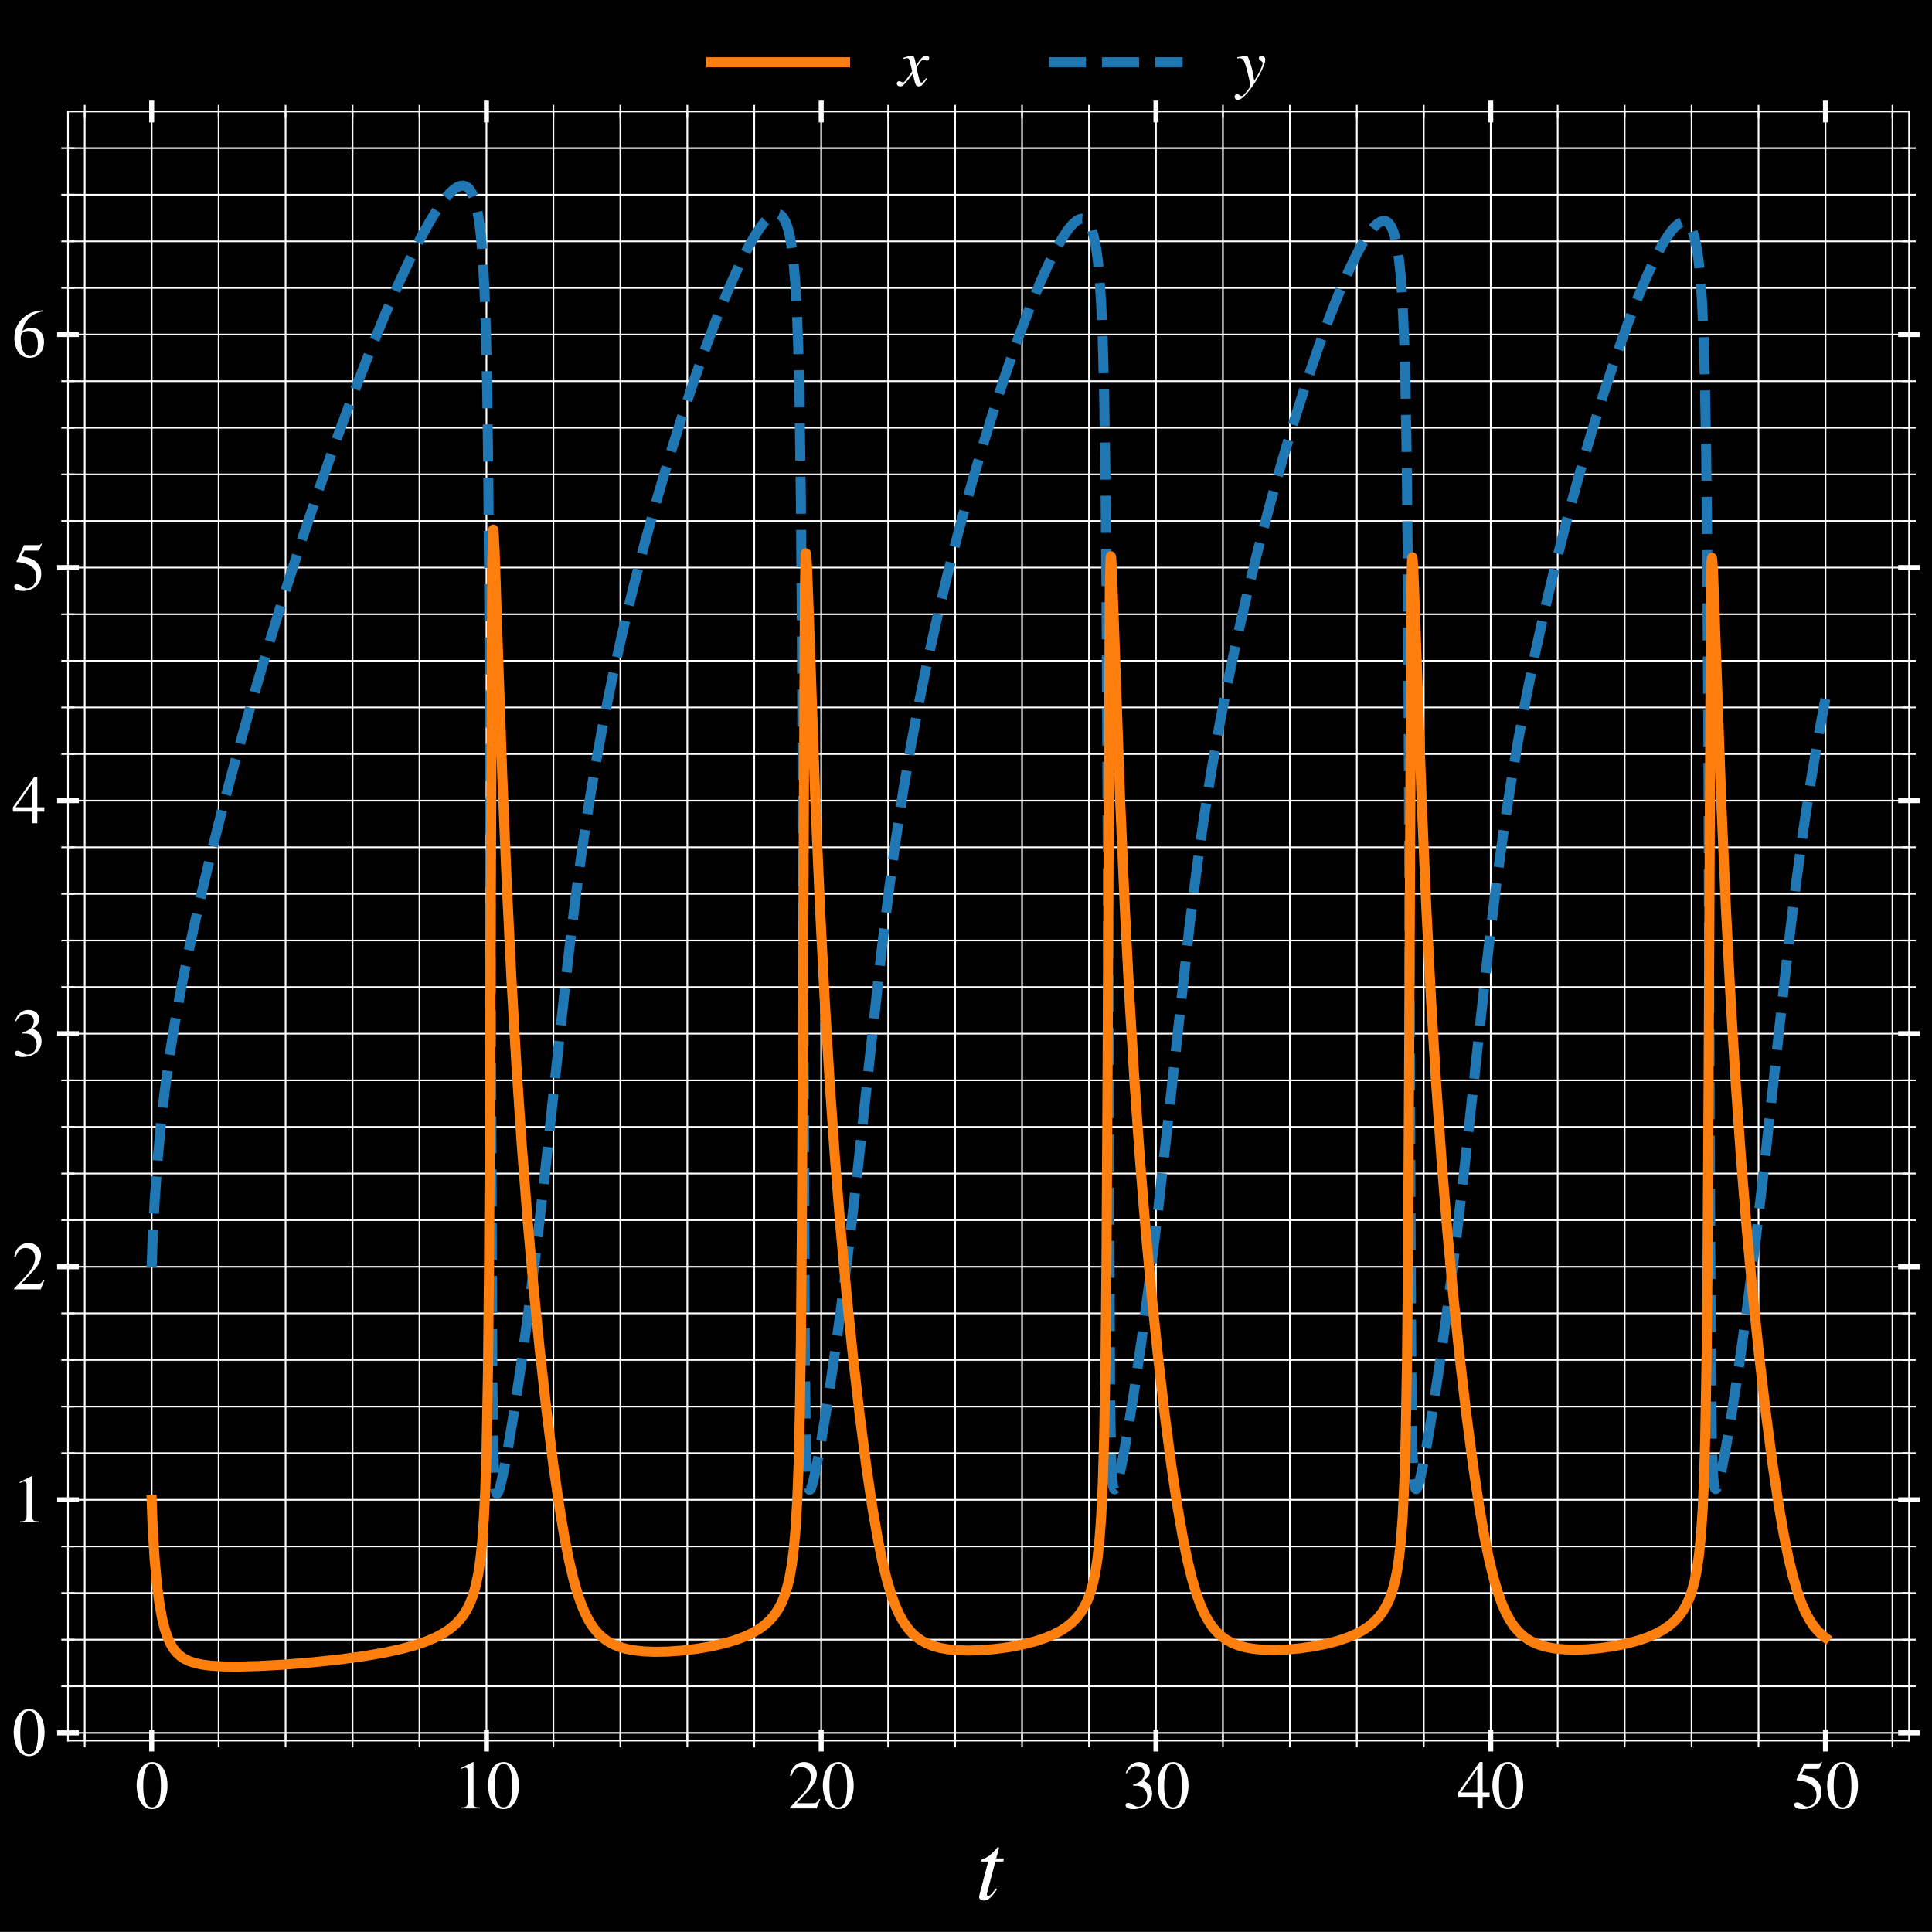 <?xml version="1.0" encoding="utf-8" standalone="no"?>
<!DOCTYPE svg PUBLIC "-//W3C//DTD SVG 1.1//EN"
  "http://www.w3.org/Graphics/SVG/1.1/DTD/svg11.dtd">
<svg xmlns:xlink="http://www.w3.org/1999/xlink" width="577.2pt" height="577.162pt" viewBox="0 0 577.2 577.162" xmlns="http://www.w3.org/2000/svg" version="1.1">
 <defs>
  <style type="text/css">*{stroke-linejoin: round; stroke-linecap: butt}</style>
 </defs>
 <g id="figure_1">
  <g id="patch_1">
   <path d="M 0 577.162 
L 577.2 577.162 
L 577.2 0 
L 0 0 
z
"/>
  </g>
  <g id="axes_1">
   <g id="patch_2">
    <path d="M 20.313 520.037 
L 570.35 520.037 
L 570.35 33.312 
L 20.313 33.312 
z
"/>
   </g>
   <g id="matplotlib.axis_1">
    <g id="xtick_1">
     <g id="line2d_1">
      <path d="M 45.314 520.037 
L 45.314 33.312 
" clip-path="url(#pbc993acecf)" style="fill: none; stroke: #ffffff; stroke-width: 0.5; stroke-linecap: square"/>
     </g>
     <g id="line2d_2">
      <defs>
       <path id="ma9bd164158" d="M 0 3.25 
L 0 -3.25 
" style="stroke: #ffffff; stroke-width: 1.5"/>
      </defs>
      <g>
       <use xlink:href="#ma9bd164158" x="45.314" y="520.037" style="fill: #ffffff; stroke: #ffffff; stroke-width: 1.5"/>
      </g>
     </g>
     <g id="line2d_3">
      <g>
       <use xlink:href="#ma9bd164158" x="45.314" y="33.312" style="fill: #ffffff; stroke: #ffffff; stroke-width: 1.5"/>
      </g>
     </g>
     <g id="text_1">
      <!-- $\mathdefault{0}$ -->
      <g style="fill: #ffffff" transform="translate(40.333 540.296) scale(0.2 -0.2)">
       <defs>
        <path id="NimbusRomNo9L-Regu-30" d="M 1626 4352 
C 1274 4352 1005 4243 768 4019 
C 397 3661 154 2924 154 2176 
C 154 1478 365 729 666 371 
C 902 89 1229 -64 1600 -64 
C 1926 -64 2202 44 2432 268 
C 2803 620 3046 1363 3046 2137 
C 3046 3449 2464 4352 1626 4352 
z
M 1606 4185 
C 2144 4185 2432 3462 2432 2124 
C 2432 787 2150 102 1600 102 
C 1050 102 768 787 768 2118 
C 768 3475 1056 4185 1606 4185 
z
" transform="scale(0.016)"/>
       </defs>
       <use xlink:href="#NimbusRomNo9L-Regu-30" transform="scale(0.996)"/>
      </g>
     </g>
    </g>
    <g id="xtick_2">
     <g id="line2d_4">
      <path d="M 145.327 520.037 
L 145.327 33.312 
" clip-path="url(#pbc993acecf)" style="fill: none; stroke: #ffffff; stroke-width: 0.5; stroke-linecap: square"/>
     </g>
     <g id="line2d_5">
      <g>
       <use xlink:href="#ma9bd164158" x="145.327" y="520.037" style="fill: #ffffff; stroke: #ffffff; stroke-width: 1.5"/>
      </g>
     </g>
     <g id="line2d_6">
      <g>
       <use xlink:href="#ma9bd164158" x="145.327" y="33.312" style="fill: #ffffff; stroke: #ffffff; stroke-width: 1.5"/>
      </g>
     </g>
     <g id="text_2">
      <!-- $\mathdefault{10}$ -->
      <g style="fill: #ffffff" transform="translate(135.365 540.296) scale(0.2 -0.2)">
       <defs>
        <path id="NimbusRomNo9L-Regu-31" d="M 1862 4352 
L 710 3776 
L 710 3686 
C 787 3718 858 3743 883 3756 
C 998 3801 1107 3826 1171 3826 
C 1306 3826 1363 3731 1363 3525 
L 1363 599 
C 1363 386 1312 238 1210 179 
C 1114 121 1024 102 755 96 
L 755 0 
L 2522 0 
L 2522 96 
C 2016 102 1914 167 1914 477 
L 1914 4339 
L 1862 4352 
z
" transform="scale(0.016)"/>
       </defs>
       <use xlink:href="#NimbusRomNo9L-Regu-31" transform="scale(0.996)"/>
       <use xlink:href="#NimbusRomNo9L-Regu-30" transform="translate(49.813 0) scale(0.996)"/>
      </g>
     </g>
    </g>
    <g id="xtick_3">
     <g id="line2d_7">
      <path d="M 245.34 520.037 
L 245.34 33.312 
" clip-path="url(#pbc993acecf)" style="fill: none; stroke: #ffffff; stroke-width: 0.5; stroke-linecap: square"/>
     </g>
     <g id="line2d_8">
      <g>
       <use xlink:href="#ma9bd164158" x="245.34" y="520.037" style="fill: #ffffff; stroke: #ffffff; stroke-width: 1.5"/>
      </g>
     </g>
     <g id="line2d_9">
      <g>
       <use xlink:href="#ma9bd164158" x="245.34" y="33.312" style="fill: #ffffff; stroke: #ffffff; stroke-width: 1.5"/>
      </g>
     </g>
     <g id="text_3">
      <!-- $\mathdefault{20}$ -->
      <g style="fill: #ffffff" transform="translate(235.377 540.296) scale(0.2 -0.2)">
       <defs>
        <path id="NimbusRomNo9L-Regu-32" d="M 3040 879 
L 2957 912 
C 2720 544 2637 486 2349 486 
L 819 486 
L 1894 1621 
C 2464 2221 2714 2711 2714 3214 
C 2714 3858 2195 4352 1530 4352 
C 1178 4352 845 4211 608 3955 
C 403 3736 307 3530 198 3072 
L 333 3039 
C 589 3671 819 3878 1261 3878 
C 1798 3878 2163 3510 2163 2969 
C 2163 2466 1869 1866 1331 1292 
L 192 76 
L 192 0 
L 2688 0 
L 3040 879 
z
" transform="scale(0.016)"/>
       </defs>
       <use xlink:href="#NimbusRomNo9L-Regu-32" transform="scale(0.996)"/>
       <use xlink:href="#NimbusRomNo9L-Regu-30" transform="translate(49.813 0) scale(0.996)"/>
      </g>
     </g>
    </g>
    <g id="xtick_4">
     <g id="line2d_10">
      <path d="M 345.353 520.037 
L 345.353 33.312 
" clip-path="url(#pbc993acecf)" style="fill: none; stroke: #ffffff; stroke-width: 0.5; stroke-linecap: square"/>
     </g>
     <g id="line2d_11">
      <g>
       <use xlink:href="#ma9bd164158" x="345.353" y="520.037" style="fill: #ffffff; stroke: #ffffff; stroke-width: 1.5"/>
      </g>
     </g>
     <g id="line2d_12">
      <g>
       <use xlink:href="#ma9bd164158" x="345.353" y="33.312" style="fill: #ffffff; stroke: #ffffff; stroke-width: 1.5"/>
      </g>
     </g>
     <g id="text_4">
      <!-- $\mathdefault{30}$ -->
      <g style="fill: #ffffff" transform="translate(335.39 540.296) scale(0.2 -0.2)">
       <defs>
        <path id="NimbusRomNo9L-Regu-33" d="M 979 2137 
C 1357 2137 1504 2124 1658 2067 
C 2054 1926 2304 1561 2304 1120 
C 2304 582 1939 166 1466 166 
C 1293 166 1165 211 928 364 
C 736 480 627 524 518 524 
C 371 524 275 435 275 300 
C 275 76 550 -64 998 -64 
C 1491 -64 1997 102 2298 364 
C 2598 627 2765 998 2765 1427 
C 2765 1753 2662 2054 2477 2252 
C 2349 2393 2227 2470 1946 2592 
C 2387 2892 2547 3129 2547 3475 
C 2547 3993 2138 4352 1549 4352 
C 1229 4352 947 4243 717 4038 
C 525 3865 429 3699 288 3315 
L 384 3289 
C 646 3757 934 3967 1338 3967 
C 1754 3967 2042 3686 2042 3283 
C 2042 3052 1946 2822 1786 2662 
C 1594 2470 1414 2374 979 2220 
L 979 2137 
z
" transform="scale(0.016)"/>
       </defs>
       <use xlink:href="#NimbusRomNo9L-Regu-33" transform="scale(0.996)"/>
       <use xlink:href="#NimbusRomNo9L-Regu-30" transform="translate(49.813 0) scale(0.996)"/>
      </g>
     </g>
    </g>
    <g id="xtick_5">
     <g id="line2d_13">
      <path d="M 445.366 520.037 
L 445.366 33.312 
" clip-path="url(#pbc993acecf)" style="fill: none; stroke: #ffffff; stroke-width: 0.5; stroke-linecap: square"/>
     </g>
     <g id="line2d_14">
      <g>
       <use xlink:href="#ma9bd164158" x="445.366" y="520.037" style="fill: #ffffff; stroke: #ffffff; stroke-width: 1.5"/>
      </g>
     </g>
     <g id="line2d_15">
      <g>
       <use xlink:href="#ma9bd164158" x="445.366" y="33.312" style="fill: #ffffff; stroke: #ffffff; stroke-width: 1.5"/>
      </g>
     </g>
     <g id="text_5">
      <!-- $\mathdefault{40}$ -->
      <g style="fill: #ffffff" transform="translate(435.403 540.296) scale(0.2 -0.2)">
       <defs>
        <path id="NimbusRomNo9L-Regu-34" d="M 3021 1497 
L 2368 1497 
L 2368 4352 
L 2086 4352 
L 77 1497 
L 77 1088 
L 1875 1088 
L 1875 0 
L 2368 0 
L 2368 1088 
L 3021 1088 
L 3021 1497 
z
M 1869 1497 
L 333 1497 
L 1869 3697 
L 1869 1497 
z
" transform="scale(0.016)"/>
       </defs>
       <use xlink:href="#NimbusRomNo9L-Regu-34" transform="scale(0.996)"/>
       <use xlink:href="#NimbusRomNo9L-Regu-30" transform="translate(49.813 0) scale(0.996)"/>
      </g>
     </g>
    </g>
    <g id="xtick_6">
     <g id="line2d_16">
      <path d="M 545.379 520.037 
L 545.379 33.312 
" clip-path="url(#pbc993acecf)" style="fill: none; stroke: #ffffff; stroke-width: 0.5; stroke-linecap: square"/>
     </g>
     <g id="line2d_17">
      <g>
       <use xlink:href="#ma9bd164158" x="545.379" y="520.037" style="fill: #ffffff; stroke: #ffffff; stroke-width: 1.5"/>
      </g>
     </g>
     <g id="line2d_18">
      <g>
       <use xlink:href="#ma9bd164158" x="545.379" y="33.312" style="fill: #ffffff; stroke: #ffffff; stroke-width: 1.5"/>
      </g>
     </g>
     <g id="text_6">
      <!-- $\mathdefault{50}$ -->
      <g style="fill: #ffffff" transform="translate(535.416 540.296) scale(0.2 -0.2)">
       <defs>
        <path id="NimbusRomNo9L-Regu-35" d="M 1158 3718 
L 2413 3718 
C 2515 3718 2541 3731 2560 3775 
L 2803 4345 
L 2746 4390 
C 2650 4256 2586 4224 2451 4224 
L 1114 4224 
L 416 2717 
C 410 2705 410 2698 410 2686 
C 410 2654 435 2635 486 2635 
C 691 2635 947 2591 1210 2508 
C 1946 2274 2285 1882 2285 1255 
C 2285 647 1894 172 1395 172 
C 1267 172 1158 217 966 356 
C 762 502 614 565 480 565 
C 294 565 205 489 205 331 
C 205 89 506 -64 986 -64 
C 1523 -64 1984 108 2304 432 
C 2598 717 2733 1078 2733 1559 
C 2733 2015 2611 2306 2291 2622 
C 2010 2901 1645 3047 890 3180 
L 1158 3718 
z
" transform="scale(0.016)"/>
       </defs>
       <use xlink:href="#NimbusRomNo9L-Regu-35" transform="scale(0.996)"/>
       <use xlink:href="#NimbusRomNo9L-Regu-30" transform="translate(49.813 0) scale(0.996)"/>
      </g>
     </g>
    </g>
    <g id="xtick_7">
     <g id="line2d_19">
      <path d="M 25.312 520.037 
L 25.312 33.312 
" clip-path="url(#pbc993acecf)" style="fill: none; stroke: #ffffff; stroke-width: 0.5; stroke-linecap: square"/>
     </g>
     <g id="line2d_20">
      <defs>
       <path id="mb9beb575a5" d="M 0 2 
L 0 -2 
" style="stroke: #ffffff; stroke-width: 0.5"/>
      </defs>
      <g>
       <use xlink:href="#mb9beb575a5" x="25.312" y="520.037" style="fill: #ffffff; stroke: #ffffff; stroke-width: 0.5"/>
      </g>
     </g>
     <g id="line2d_21">
      <g>
       <use xlink:href="#mb9beb575a5" x="25.312" y="33.312" style="fill: #ffffff; stroke: #ffffff; stroke-width: 0.5"/>
      </g>
     </g>
    </g>
    <g id="xtick_8">
     <g id="line2d_22">
      <path d="M 65.317 520.037 
L 65.317 33.312 
" clip-path="url(#pbc993acecf)" style="fill: none; stroke: #ffffff; stroke-width: 0.5; stroke-linecap: square"/>
     </g>
     <g id="line2d_23">
      <g>
       <use xlink:href="#mb9beb575a5" x="65.317" y="520.037" style="fill: #ffffff; stroke: #ffffff; stroke-width: 0.5"/>
      </g>
     </g>
     <g id="line2d_24">
      <g>
       <use xlink:href="#mb9beb575a5" x="65.317" y="33.312" style="fill: #ffffff; stroke: #ffffff; stroke-width: 0.5"/>
      </g>
     </g>
    </g>
    <g id="xtick_9">
     <g id="line2d_25">
      <path d="M 85.319 520.037 
L 85.319 33.312 
" clip-path="url(#pbc993acecf)" style="fill: none; stroke: #ffffff; stroke-width: 0.5; stroke-linecap: square"/>
     </g>
     <g id="line2d_26">
      <g>
       <use xlink:href="#mb9beb575a5" x="85.319" y="520.037" style="fill: #ffffff; stroke: #ffffff; stroke-width: 0.5"/>
      </g>
     </g>
     <g id="line2d_27">
      <g>
       <use xlink:href="#mb9beb575a5" x="85.319" y="33.312" style="fill: #ffffff; stroke: #ffffff; stroke-width: 0.5"/>
      </g>
     </g>
    </g>
    <g id="xtick_10">
     <g id="line2d_28">
      <path d="M 105.322 520.037 
L 105.322 33.312 
" clip-path="url(#pbc993acecf)" style="fill: none; stroke: #ffffff; stroke-width: 0.5; stroke-linecap: square"/>
     </g>
     <g id="line2d_29">
      <g>
       <use xlink:href="#mb9beb575a5" x="105.322" y="520.037" style="fill: #ffffff; stroke: #ffffff; stroke-width: 0.5"/>
      </g>
     </g>
     <g id="line2d_30">
      <g>
       <use xlink:href="#mb9beb575a5" x="105.322" y="33.312" style="fill: #ffffff; stroke: #ffffff; stroke-width: 0.5"/>
      </g>
     </g>
    </g>
    <g id="xtick_11">
     <g id="line2d_31">
      <path d="M 125.325 520.037 
L 125.325 33.312 
" clip-path="url(#pbc993acecf)" style="fill: none; stroke: #ffffff; stroke-width: 0.5; stroke-linecap: square"/>
     </g>
     <g id="line2d_32">
      <g>
       <use xlink:href="#mb9beb575a5" x="125.325" y="520.037" style="fill: #ffffff; stroke: #ffffff; stroke-width: 0.5"/>
      </g>
     </g>
     <g id="line2d_33">
      <g>
       <use xlink:href="#mb9beb575a5" x="125.325" y="33.312" style="fill: #ffffff; stroke: #ffffff; stroke-width: 0.5"/>
      </g>
     </g>
    </g>
    <g id="xtick_12">
     <g id="line2d_34">
      <path d="M 165.33 520.037 
L 165.33 33.312 
" clip-path="url(#pbc993acecf)" style="fill: none; stroke: #ffffff; stroke-width: 0.5; stroke-linecap: square"/>
     </g>
     <g id="line2d_35">
      <g>
       <use xlink:href="#mb9beb575a5" x="165.33" y="520.037" style="fill: #ffffff; stroke: #ffffff; stroke-width: 0.5"/>
      </g>
     </g>
     <g id="line2d_36">
      <g>
       <use xlink:href="#mb9beb575a5" x="165.33" y="33.312" style="fill: #ffffff; stroke: #ffffff; stroke-width: 0.5"/>
      </g>
     </g>
    </g>
    <g id="xtick_13">
     <g id="line2d_37">
      <path d="M 185.332 520.037 
L 185.332 33.312 
" clip-path="url(#pbc993acecf)" style="fill: none; stroke: #ffffff; stroke-width: 0.5; stroke-linecap: square"/>
     </g>
     <g id="line2d_38">
      <g>
       <use xlink:href="#mb9beb575a5" x="185.332" y="520.037" style="fill: #ffffff; stroke: #ffffff; stroke-width: 0.5"/>
      </g>
     </g>
     <g id="line2d_39">
      <g>
       <use xlink:href="#mb9beb575a5" x="185.332" y="33.312" style="fill: #ffffff; stroke: #ffffff; stroke-width: 0.5"/>
      </g>
     </g>
    </g>
    <g id="xtick_14">
     <g id="line2d_40">
      <path d="M 205.335 520.037 
L 205.335 33.312 
" clip-path="url(#pbc993acecf)" style="fill: none; stroke: #ffffff; stroke-width: 0.5; stroke-linecap: square"/>
     </g>
     <g id="line2d_41">
      <g>
       <use xlink:href="#mb9beb575a5" x="205.335" y="520.037" style="fill: #ffffff; stroke: #ffffff; stroke-width: 0.5"/>
      </g>
     </g>
     <g id="line2d_42">
      <g>
       <use xlink:href="#mb9beb575a5" x="205.335" y="33.312" style="fill: #ffffff; stroke: #ffffff; stroke-width: 0.5"/>
      </g>
     </g>
    </g>
    <g id="xtick_15">
     <g id="line2d_43">
      <path d="M 225.337 520.037 
L 225.337 33.312 
" clip-path="url(#pbc993acecf)" style="fill: none; stroke: #ffffff; stroke-width: 0.5; stroke-linecap: square"/>
     </g>
     <g id="line2d_44">
      <g>
       <use xlink:href="#mb9beb575a5" x="225.337" y="520.037" style="fill: #ffffff; stroke: #ffffff; stroke-width: 0.5"/>
      </g>
     </g>
     <g id="line2d_45">
      <g>
       <use xlink:href="#mb9beb575a5" x="225.337" y="33.312" style="fill: #ffffff; stroke: #ffffff; stroke-width: 0.5"/>
      </g>
     </g>
    </g>
    <g id="xtick_16">
     <g id="line2d_46">
      <path d="M 265.343 520.037 
L 265.343 33.312 
" clip-path="url(#pbc993acecf)" style="fill: none; stroke: #ffffff; stroke-width: 0.5; stroke-linecap: square"/>
     </g>
     <g id="line2d_47">
      <g>
       <use xlink:href="#mb9beb575a5" x="265.343" y="520.037" style="fill: #ffffff; stroke: #ffffff; stroke-width: 0.5"/>
      </g>
     </g>
     <g id="line2d_48">
      <g>
       <use xlink:href="#mb9beb575a5" x="265.343" y="33.312" style="fill: #ffffff; stroke: #ffffff; stroke-width: 0.5"/>
      </g>
     </g>
    </g>
    <g id="xtick_17">
     <g id="line2d_49">
      <path d="M 285.345 520.037 
L 285.345 33.312 
" clip-path="url(#pbc993acecf)" style="fill: none; stroke: #ffffff; stroke-width: 0.5; stroke-linecap: square"/>
     </g>
     <g id="line2d_50">
      <g>
       <use xlink:href="#mb9beb575a5" x="285.345" y="520.037" style="fill: #ffffff; stroke: #ffffff; stroke-width: 0.5"/>
      </g>
     </g>
     <g id="line2d_51">
      <g>
       <use xlink:href="#mb9beb575a5" x="285.345" y="33.312" style="fill: #ffffff; stroke: #ffffff; stroke-width: 0.5"/>
      </g>
     </g>
    </g>
    <g id="xtick_18">
     <g id="line2d_52">
      <path d="M 305.348 520.037 
L 305.348 33.312 
" clip-path="url(#pbc993acecf)" style="fill: none; stroke: #ffffff; stroke-width: 0.5; stroke-linecap: square"/>
     </g>
     <g id="line2d_53">
      <g>
       <use xlink:href="#mb9beb575a5" x="305.348" y="520.037" style="fill: #ffffff; stroke: #ffffff; stroke-width: 0.5"/>
      </g>
     </g>
     <g id="line2d_54">
      <g>
       <use xlink:href="#mb9beb575a5" x="305.348" y="33.312" style="fill: #ffffff; stroke: #ffffff; stroke-width: 0.5"/>
      </g>
     </g>
    </g>
    <g id="xtick_19">
     <g id="line2d_55">
      <path d="M 325.35 520.037 
L 325.35 33.312 
" clip-path="url(#pbc993acecf)" style="fill: none; stroke: #ffffff; stroke-width: 0.5; stroke-linecap: square"/>
     </g>
     <g id="line2d_56">
      <g>
       <use xlink:href="#mb9beb575a5" x="325.35" y="520.037" style="fill: #ffffff; stroke: #ffffff; stroke-width: 0.5"/>
      </g>
     </g>
     <g id="line2d_57">
      <g>
       <use xlink:href="#mb9beb575a5" x="325.35" y="33.312" style="fill: #ffffff; stroke: #ffffff; stroke-width: 0.5"/>
      </g>
     </g>
    </g>
    <g id="xtick_20">
     <g id="line2d_58">
      <path d="M 365.355 520.037 
L 365.355 33.312 
" clip-path="url(#pbc993acecf)" style="fill: none; stroke: #ffffff; stroke-width: 0.5; stroke-linecap: square"/>
     </g>
     <g id="line2d_59">
      <g>
       <use xlink:href="#mb9beb575a5" x="365.355" y="520.037" style="fill: #ffffff; stroke: #ffffff; stroke-width: 0.5"/>
      </g>
     </g>
     <g id="line2d_60">
      <g>
       <use xlink:href="#mb9beb575a5" x="365.355" y="33.312" style="fill: #ffffff; stroke: #ffffff; stroke-width: 0.5"/>
      </g>
     </g>
    </g>
    <g id="xtick_21">
     <g id="line2d_61">
      <path d="M 385.358 520.037 
L 385.358 33.312 
" clip-path="url(#pbc993acecf)" style="fill: none; stroke: #ffffff; stroke-width: 0.5; stroke-linecap: square"/>
     </g>
     <g id="line2d_62">
      <g>
       <use xlink:href="#mb9beb575a5" x="385.358" y="520.037" style="fill: #ffffff; stroke: #ffffff; stroke-width: 0.5"/>
      </g>
     </g>
     <g id="line2d_63">
      <g>
       <use xlink:href="#mb9beb575a5" x="385.358" y="33.312" style="fill: #ffffff; stroke: #ffffff; stroke-width: 0.5"/>
      </g>
     </g>
    </g>
    <g id="xtick_22">
     <g id="line2d_64">
      <path d="M 405.361 520.037 
L 405.361 33.312 
" clip-path="url(#pbc993acecf)" style="fill: none; stroke: #ffffff; stroke-width: 0.5; stroke-linecap: square"/>
     </g>
     <g id="line2d_65">
      <g>
       <use xlink:href="#mb9beb575a5" x="405.361" y="520.037" style="fill: #ffffff; stroke: #ffffff; stroke-width: 0.5"/>
      </g>
     </g>
     <g id="line2d_66">
      <g>
       <use xlink:href="#mb9beb575a5" x="405.361" y="33.312" style="fill: #ffffff; stroke: #ffffff; stroke-width: 0.5"/>
      </g>
     </g>
    </g>
    <g id="xtick_23">
     <g id="line2d_67">
      <path d="M 425.363 520.037 
L 425.363 33.312 
" clip-path="url(#pbc993acecf)" style="fill: none; stroke: #ffffff; stroke-width: 0.5; stroke-linecap: square"/>
     </g>
     <g id="line2d_68">
      <g>
       <use xlink:href="#mb9beb575a5" x="425.363" y="520.037" style="fill: #ffffff; stroke: #ffffff; stroke-width: 0.5"/>
      </g>
     </g>
     <g id="line2d_69">
      <g>
       <use xlink:href="#mb9beb575a5" x="425.363" y="33.312" style="fill: #ffffff; stroke: #ffffff; stroke-width: 0.5"/>
      </g>
     </g>
    </g>
    <g id="xtick_24">
     <g id="line2d_70">
      <path d="M 465.368 520.037 
L 465.368 33.312 
" clip-path="url(#pbc993acecf)" style="fill: none; stroke: #ffffff; stroke-width: 0.5; stroke-linecap: square"/>
     </g>
     <g id="line2d_71">
      <g>
       <use xlink:href="#mb9beb575a5" x="465.368" y="520.037" style="fill: #ffffff; stroke: #ffffff; stroke-width: 0.5"/>
      </g>
     </g>
     <g id="line2d_72">
      <g>
       <use xlink:href="#mb9beb575a5" x="465.368" y="33.312" style="fill: #ffffff; stroke: #ffffff; stroke-width: 0.5"/>
      </g>
     </g>
    </g>
    <g id="xtick_25">
     <g id="line2d_73">
      <path d="M 485.371 520.037 
L 485.371 33.312 
" clip-path="url(#pbc993acecf)" style="fill: none; stroke: #ffffff; stroke-width: 0.5; stroke-linecap: square"/>
     </g>
     <g id="line2d_74">
      <g>
       <use xlink:href="#mb9beb575a5" x="485.371" y="520.037" style="fill: #ffffff; stroke: #ffffff; stroke-width: 0.5"/>
      </g>
     </g>
     <g id="line2d_75">
      <g>
       <use xlink:href="#mb9beb575a5" x="485.371" y="33.312" style="fill: #ffffff; stroke: #ffffff; stroke-width: 0.5"/>
      </g>
     </g>
    </g>
    <g id="xtick_26">
     <g id="line2d_76">
      <path d="M 505.373 520.037 
L 505.373 33.312 
" clip-path="url(#pbc993acecf)" style="fill: none; stroke: #ffffff; stroke-width: 0.5; stroke-linecap: square"/>
     </g>
     <g id="line2d_77">
      <g>
       <use xlink:href="#mb9beb575a5" x="505.373" y="520.037" style="fill: #ffffff; stroke: #ffffff; stroke-width: 0.5"/>
      </g>
     </g>
     <g id="line2d_78">
      <g>
       <use xlink:href="#mb9beb575a5" x="505.373" y="33.312" style="fill: #ffffff; stroke: #ffffff; stroke-width: 0.5"/>
      </g>
     </g>
    </g>
    <g id="xtick_27">
     <g id="line2d_79">
      <path d="M 525.376 520.037 
L 525.376 33.312 
" clip-path="url(#pbc993acecf)" style="fill: none; stroke: #ffffff; stroke-width: 0.5; stroke-linecap: square"/>
     </g>
     <g id="line2d_80">
      <g>
       <use xlink:href="#mb9beb575a5" x="525.376" y="520.037" style="fill: #ffffff; stroke: #ffffff; stroke-width: 0.5"/>
      </g>
     </g>
     <g id="line2d_81">
      <g>
       <use xlink:href="#mb9beb575a5" x="525.376" y="33.312" style="fill: #ffffff; stroke: #ffffff; stroke-width: 0.5"/>
      </g>
     </g>
    </g>
    <g id="xtick_28">
     <g id="line2d_82">
      <path d="M 565.381 520.037 
L 565.381 33.312 
" clip-path="url(#pbc993acecf)" style="fill: none; stroke: #ffffff; stroke-width: 0.5; stroke-linecap: square"/>
     </g>
     <g id="line2d_83">
      <g>
       <use xlink:href="#mb9beb575a5" x="565.381" y="520.037" style="fill: #ffffff; stroke: #ffffff; stroke-width: 0.5"/>
      </g>
     </g>
     <g id="line2d_84">
      <g>
       <use xlink:href="#mb9beb575a5" x="565.381" y="33.312" style="fill: #ffffff; stroke: #ffffff; stroke-width: 0.5"/>
      </g>
     </g>
    </g>
    <g id="text_7">
     <!-- $t$ -->
     <g style="fill: #ffffff" transform="translate(291.454 567.523) scale(0.28 -0.28)">
      <defs>
       <path id="NimbusRomNo9L-ReguItal-74" d="M 1894 2752 
L 1382 2752 
L 1562 3411 
C 1568 3424 1568 3436 1568 3443 
C 1568 3488 1549 3507 1517 3507 
C 1478 3507 1459 3500 1421 3449 
C 1171 3123 774 2803 570 2745 
C 410 2694 365 2655 365 2585 
C 365 2579 365 2566 371 2547 
L 845 2547 
L 384 782 
C 371 724 365 705 346 647 
C 288 454 237 230 237 179 
C 237 38 371 -64 544 -64 
C 838 -64 1050 115 1453 711 
L 1370 756 
C 1056 352 954 249 851 249 
C 794 249 755 300 755 377 
C 755 384 755 390 762 410 
L 1325 2547 
L 1862 2547 
L 1894 2752 
z
" transform="scale(0.016)"/>
      </defs>
      <use xlink:href="#NimbusRomNo9L-ReguItal-74" transform="scale(0.996)"/>
     </g>
    </g>
   </g>
   <g id="matplotlib.axis_2">
    <g id="ytick_1">
     <g id="line2d_85">
      <path d="M 20.313 517.709 
L 570.35 517.709 
" clip-path="url(#pbc993acecf)" style="fill: none; stroke: #ffffff; stroke-width: 0.5; stroke-linecap: square"/>
     </g>
     <g id="line2d_86">
      <defs>
       <path id="m6838475c7f" d="M 3.25 0 
L -3.25 -0 
" style="stroke: #ffffff; stroke-width: 1.5"/>
      </defs>
      <g>
       <use xlink:href="#m6838475c7f" x="20.313" y="517.709" style="fill: #ffffff; stroke: #ffffff; stroke-width: 1.5"/>
      </g>
     </g>
     <g id="line2d_87">
      <g>
       <use xlink:href="#m6838475c7f" x="570.35" y="517.709" style="fill: #ffffff; stroke: #ffffff; stroke-width: 1.5"/>
      </g>
     </g>
     <g id="text_8">
      <!-- $\mathdefault{0}$ -->
      <g style="fill: #ffffff" transform="translate(3.6 524.464) scale(0.2 -0.2)">
       <use xlink:href="#NimbusRomNo9L-Regu-30" transform="scale(0.996)"/>
      </g>
     </g>
    </g>
    <g id="ytick_2">
     <g id="line2d_88">
      <path d="M 20.313 448.082 
L 570.35 448.082 
" clip-path="url(#pbc993acecf)" style="fill: none; stroke: #ffffff; stroke-width: 0.5; stroke-linecap: square"/>
     </g>
     <g id="line2d_89">
      <g>
       <use xlink:href="#m6838475c7f" x="20.313" y="448.082" style="fill: #ffffff; stroke: #ffffff; stroke-width: 1.5"/>
      </g>
     </g>
     <g id="line2d_90">
      <g>
       <use xlink:href="#m6838475c7f" x="570.35" y="448.082" style="fill: #ffffff; stroke: #ffffff; stroke-width: 1.5"/>
      </g>
     </g>
     <g id="text_9">
      <!-- $\mathdefault{1}$ -->
      <g style="fill: #ffffff" transform="translate(3.6 454.837) scale(0.2 -0.2)">
       <use xlink:href="#NimbusRomNo9L-Regu-31" transform="scale(0.996)"/>
      </g>
     </g>
    </g>
    <g id="ytick_3">
     <g id="line2d_91">
      <path d="M 20.313 378.455 
L 570.35 378.455 
" clip-path="url(#pbc993acecf)" style="fill: none; stroke: #ffffff; stroke-width: 0.5; stroke-linecap: square"/>
     </g>
     <g id="line2d_92">
      <g>
       <use xlink:href="#m6838475c7f" x="20.313" y="378.455" style="fill: #ffffff; stroke: #ffffff; stroke-width: 1.5"/>
      </g>
     </g>
     <g id="line2d_93">
      <g>
       <use xlink:href="#m6838475c7f" x="570.35" y="378.455" style="fill: #ffffff; stroke: #ffffff; stroke-width: 1.5"/>
      </g>
     </g>
     <g id="text_10">
      <!-- $\mathdefault{2}$ -->
      <g style="fill: #ffffff" transform="translate(3.6 385.21) scale(0.2 -0.2)">
       <use xlink:href="#NimbusRomNo9L-Regu-32" transform="scale(0.996)"/>
      </g>
     </g>
    </g>
    <g id="ytick_4">
     <g id="line2d_94">
      <path d="M 20.313 308.829 
L 570.35 308.829 
" clip-path="url(#pbc993acecf)" style="fill: none; stroke: #ffffff; stroke-width: 0.5; stroke-linecap: square"/>
     </g>
     <g id="line2d_95">
      <g>
       <use xlink:href="#m6838475c7f" x="20.313" y="308.829" style="fill: #ffffff; stroke: #ffffff; stroke-width: 1.5"/>
      </g>
     </g>
     <g id="line2d_96">
      <g>
       <use xlink:href="#m6838475c7f" x="570.35" y="308.829" style="fill: #ffffff; stroke: #ffffff; stroke-width: 1.5"/>
      </g>
     </g>
     <g id="text_11">
      <!-- $\mathdefault{3}$ -->
      <g style="fill: #ffffff" transform="translate(3.6 315.583) scale(0.2 -0.2)">
       <use xlink:href="#NimbusRomNo9L-Regu-33" transform="scale(0.996)"/>
      </g>
     </g>
    </g>
    <g id="ytick_5">
     <g id="line2d_97">
      <path d="M 20.313 239.202 
L 570.35 239.202 
" clip-path="url(#pbc993acecf)" style="fill: none; stroke: #ffffff; stroke-width: 0.5; stroke-linecap: square"/>
     </g>
     <g id="line2d_98">
      <g>
       <use xlink:href="#m6838475c7f" x="20.313" y="239.202" style="fill: #ffffff; stroke: #ffffff; stroke-width: 1.5"/>
      </g>
     </g>
     <g id="line2d_99">
      <g>
       <use xlink:href="#m6838475c7f" x="570.35" y="239.202" style="fill: #ffffff; stroke: #ffffff; stroke-width: 1.5"/>
      </g>
     </g>
     <g id="text_12">
      <!-- $\mathdefault{4}$ -->
      <g style="fill: #ffffff" transform="translate(3.6 245.956) scale(0.2 -0.2)">
       <use xlink:href="#NimbusRomNo9L-Regu-34" transform="scale(0.996)"/>
      </g>
     </g>
    </g>
    <g id="ytick_6">
     <g id="line2d_100">
      <path d="M 20.313 169.575 
L 570.35 169.575 
" clip-path="url(#pbc993acecf)" style="fill: none; stroke: #ffffff; stroke-width: 0.5; stroke-linecap: square"/>
     </g>
     <g id="line2d_101">
      <g>
       <use xlink:href="#m6838475c7f" x="20.313" y="169.575" style="fill: #ffffff; stroke: #ffffff; stroke-width: 1.5"/>
      </g>
     </g>
     <g id="line2d_102">
      <g>
       <use xlink:href="#m6838475c7f" x="570.35" y="169.575" style="fill: #ffffff; stroke: #ffffff; stroke-width: 1.5"/>
      </g>
     </g>
     <g id="text_13">
      <!-- $\mathdefault{5}$ -->
      <g style="fill: #ffffff" transform="translate(3.6 176.33) scale(0.2 -0.2)">
       <use xlink:href="#NimbusRomNo9L-Regu-35" transform="scale(0.996)"/>
      </g>
     </g>
    </g>
    <g id="ytick_7">
     <g id="line2d_103">
      <path d="M 20.313 99.948 
L 570.35 99.948 
" clip-path="url(#pbc993acecf)" style="fill: none; stroke: #ffffff; stroke-width: 0.5; stroke-linecap: square"/>
     </g>
     <g id="line2d_104">
      <g>
       <use xlink:href="#m6838475c7f" x="20.313" y="99.948" style="fill: #ffffff; stroke: #ffffff; stroke-width: 1.5"/>
      </g>
     </g>
     <g id="line2d_105">
      <g>
       <use xlink:href="#m6838475c7f" x="570.35" y="99.948" style="fill: #ffffff; stroke: #ffffff; stroke-width: 1.5"/>
      </g>
     </g>
     <g id="text_14">
      <!-- $\mathdefault{6}$ -->
      <g style="fill: #ffffff" transform="translate(3.6 106.703) scale(0.2 -0.2)">
       <defs>
        <path id="NimbusRomNo9L-Regu-36" d="M 2854 4390 
C 2125 4326 1754 4204 1286 3878 
C 595 3385 218 2655 218 1801 
C 218 1248 390 688 666 369 
C 909 89 1254 -64 1651 -64 
C 2445 -64 2995 541 2995 1420 
C 2995 2234 2528 2752 1792 2752 
C 1510 2752 1376 2707 973 2463 
C 1146 3430 1862 4121 2867 4288 
L 2854 4390 
z
M 1549 2457 
C 2099 2457 2419 1999 2419 1203 
C 2419 503 2170 115 1722 115 
C 1158 115 813 713 813 1700 
C 813 2024 864 2203 992 2298 
C 1126 2400 1325 2457 1549 2457 
z
" transform="scale(0.016)"/>
       </defs>
       <use xlink:href="#NimbusRomNo9L-Regu-36" transform="scale(0.996)"/>
      </g>
     </g>
    </g>
    <g id="ytick_8">
     <g id="line2d_106">
      <path d="M 20.313 503.784 
L 570.35 503.784 
" clip-path="url(#pbc993acecf)" style="fill: none; stroke: #ffffff; stroke-width: 0.5; stroke-linecap: square"/>
     </g>
     <g id="line2d_107">
      <defs>
       <path id="m8e50f7cb01" d="M 2 0 
L -2 -0 
" style="stroke: #ffffff; stroke-width: 0.5"/>
      </defs>
      <g>
       <use xlink:href="#m8e50f7cb01" x="20.313" y="503.784" style="fill: #ffffff; stroke: #ffffff; stroke-width: 0.5"/>
      </g>
     </g>
     <g id="line2d_108">
      <g>
       <use xlink:href="#m8e50f7cb01" x="570.35" y="503.784" style="fill: #ffffff; stroke: #ffffff; stroke-width: 0.5"/>
      </g>
     </g>
    </g>
    <g id="ytick_9">
     <g id="line2d_109">
      <path d="M 20.313 489.858 
L 570.35 489.858 
" clip-path="url(#pbc993acecf)" style="fill: none; stroke: #ffffff; stroke-width: 0.5; stroke-linecap: square"/>
     </g>
     <g id="line2d_110">
      <g>
       <use xlink:href="#m8e50f7cb01" x="20.313" y="489.858" style="fill: #ffffff; stroke: #ffffff; stroke-width: 0.5"/>
      </g>
     </g>
     <g id="line2d_111">
      <g>
       <use xlink:href="#m8e50f7cb01" x="570.35" y="489.858" style="fill: #ffffff; stroke: #ffffff; stroke-width: 0.5"/>
      </g>
     </g>
    </g>
    <g id="ytick_10">
     <g id="line2d_112">
      <path d="M 20.313 475.933 
L 570.35 475.933 
" clip-path="url(#pbc993acecf)" style="fill: none; stroke: #ffffff; stroke-width: 0.5; stroke-linecap: square"/>
     </g>
     <g id="line2d_113">
      <g>
       <use xlink:href="#m8e50f7cb01" x="20.313" y="475.933" style="fill: #ffffff; stroke: #ffffff; stroke-width: 0.5"/>
      </g>
     </g>
     <g id="line2d_114">
      <g>
       <use xlink:href="#m8e50f7cb01" x="570.35" y="475.933" style="fill: #ffffff; stroke: #ffffff; stroke-width: 0.5"/>
      </g>
     </g>
    </g>
    <g id="ytick_11">
     <g id="line2d_115">
      <path d="M 20.313 462.008 
L 570.35 462.008 
" clip-path="url(#pbc993acecf)" style="fill: none; stroke: #ffffff; stroke-width: 0.5; stroke-linecap: square"/>
     </g>
     <g id="line2d_116">
      <g>
       <use xlink:href="#m8e50f7cb01" x="20.313" y="462.008" style="fill: #ffffff; stroke: #ffffff; stroke-width: 0.5"/>
      </g>
     </g>
     <g id="line2d_117">
      <g>
       <use xlink:href="#m8e50f7cb01" x="570.35" y="462.008" style="fill: #ffffff; stroke: #ffffff; stroke-width: 0.5"/>
      </g>
     </g>
    </g>
    <g id="ytick_12">
     <g id="line2d_118">
      <path d="M 20.313 434.157 
L 570.35 434.157 
" clip-path="url(#pbc993acecf)" style="fill: none; stroke: #ffffff; stroke-width: 0.5; stroke-linecap: square"/>
     </g>
     <g id="line2d_119">
      <g>
       <use xlink:href="#m8e50f7cb01" x="20.313" y="434.157" style="fill: #ffffff; stroke: #ffffff; stroke-width: 0.5"/>
      </g>
     </g>
     <g id="line2d_120">
      <g>
       <use xlink:href="#m8e50f7cb01" x="570.35" y="434.157" style="fill: #ffffff; stroke: #ffffff; stroke-width: 0.5"/>
      </g>
     </g>
    </g>
    <g id="ytick_13">
     <g id="line2d_121">
      <path d="M 20.313 420.231 
L 570.35 420.231 
" clip-path="url(#pbc993acecf)" style="fill: none; stroke: #ffffff; stroke-width: 0.5; stroke-linecap: square"/>
     </g>
     <g id="line2d_122">
      <g>
       <use xlink:href="#m8e50f7cb01" x="20.313" y="420.231" style="fill: #ffffff; stroke: #ffffff; stroke-width: 0.5"/>
      </g>
     </g>
     <g id="line2d_123">
      <g>
       <use xlink:href="#m8e50f7cb01" x="570.35" y="420.231" style="fill: #ffffff; stroke: #ffffff; stroke-width: 0.5"/>
      </g>
     </g>
    </g>
    <g id="ytick_14">
     <g id="line2d_124">
      <path d="M 20.313 406.306 
L 570.35 406.306 
" clip-path="url(#pbc993acecf)" style="fill: none; stroke: #ffffff; stroke-width: 0.5; stroke-linecap: square"/>
     </g>
     <g id="line2d_125">
      <g>
       <use xlink:href="#m8e50f7cb01" x="20.313" y="406.306" style="fill: #ffffff; stroke: #ffffff; stroke-width: 0.5"/>
      </g>
     </g>
     <g id="line2d_126">
      <g>
       <use xlink:href="#m8e50f7cb01" x="570.35" y="406.306" style="fill: #ffffff; stroke: #ffffff; stroke-width: 0.5"/>
      </g>
     </g>
    </g>
    <g id="ytick_15">
     <g id="line2d_127">
      <path d="M 20.313 392.381 
L 570.35 392.381 
" clip-path="url(#pbc993acecf)" style="fill: none; stroke: #ffffff; stroke-width: 0.5; stroke-linecap: square"/>
     </g>
     <g id="line2d_128">
      <g>
       <use xlink:href="#m8e50f7cb01" x="20.313" y="392.381" style="fill: #ffffff; stroke: #ffffff; stroke-width: 0.5"/>
      </g>
     </g>
     <g id="line2d_129">
      <g>
       <use xlink:href="#m8e50f7cb01" x="570.35" y="392.381" style="fill: #ffffff; stroke: #ffffff; stroke-width: 0.5"/>
      </g>
     </g>
    </g>
    <g id="ytick_16">
     <g id="line2d_130">
      <path d="M 20.313 364.53 
L 570.35 364.53 
" clip-path="url(#pbc993acecf)" style="fill: none; stroke: #ffffff; stroke-width: 0.5; stroke-linecap: square"/>
     </g>
     <g id="line2d_131">
      <g>
       <use xlink:href="#m8e50f7cb01" x="20.313" y="364.53" style="fill: #ffffff; stroke: #ffffff; stroke-width: 0.5"/>
      </g>
     </g>
     <g id="line2d_132">
      <g>
       <use xlink:href="#m8e50f7cb01" x="570.35" y="364.53" style="fill: #ffffff; stroke: #ffffff; stroke-width: 0.5"/>
      </g>
     </g>
    </g>
    <g id="ytick_17">
     <g id="line2d_133">
      <path d="M 20.313 350.605 
L 570.35 350.605 
" clip-path="url(#pbc993acecf)" style="fill: none; stroke: #ffffff; stroke-width: 0.5; stroke-linecap: square"/>
     </g>
     <g id="line2d_134">
      <g>
       <use xlink:href="#m8e50f7cb01" x="20.313" y="350.605" style="fill: #ffffff; stroke: #ffffff; stroke-width: 0.5"/>
      </g>
     </g>
     <g id="line2d_135">
      <g>
       <use xlink:href="#m8e50f7cb01" x="570.35" y="350.605" style="fill: #ffffff; stroke: #ffffff; stroke-width: 0.5"/>
      </g>
     </g>
    </g>
    <g id="ytick_18">
     <g id="line2d_136">
      <path d="M 20.313 336.679 
L 570.35 336.679 
" clip-path="url(#pbc993acecf)" style="fill: none; stroke: #ffffff; stroke-width: 0.5; stroke-linecap: square"/>
     </g>
     <g id="line2d_137">
      <g>
       <use xlink:href="#m8e50f7cb01" x="20.313" y="336.679" style="fill: #ffffff; stroke: #ffffff; stroke-width: 0.5"/>
      </g>
     </g>
     <g id="line2d_138">
      <g>
       <use xlink:href="#m8e50f7cb01" x="570.35" y="336.679" style="fill: #ffffff; stroke: #ffffff; stroke-width: 0.5"/>
      </g>
     </g>
    </g>
    <g id="ytick_19">
     <g id="line2d_139">
      <path d="M 20.313 322.754 
L 570.35 322.754 
" clip-path="url(#pbc993acecf)" style="fill: none; stroke: #ffffff; stroke-width: 0.5; stroke-linecap: square"/>
     </g>
     <g id="line2d_140">
      <g>
       <use xlink:href="#m8e50f7cb01" x="20.313" y="322.754" style="fill: #ffffff; stroke: #ffffff; stroke-width: 0.5"/>
      </g>
     </g>
     <g id="line2d_141">
      <g>
       <use xlink:href="#m8e50f7cb01" x="570.35" y="322.754" style="fill: #ffffff; stroke: #ffffff; stroke-width: 0.5"/>
      </g>
     </g>
    </g>
    <g id="ytick_20">
     <g id="line2d_142">
      <path d="M 20.313 294.903 
L 570.35 294.903 
" clip-path="url(#pbc993acecf)" style="fill: none; stroke: #ffffff; stroke-width: 0.5; stroke-linecap: square"/>
     </g>
     <g id="line2d_143">
      <g>
       <use xlink:href="#m8e50f7cb01" x="20.313" y="294.903" style="fill: #ffffff; stroke: #ffffff; stroke-width: 0.5"/>
      </g>
     </g>
     <g id="line2d_144">
      <g>
       <use xlink:href="#m8e50f7cb01" x="570.35" y="294.903" style="fill: #ffffff; stroke: #ffffff; stroke-width: 0.5"/>
      </g>
     </g>
    </g>
    <g id="ytick_21">
     <g id="line2d_145">
      <path d="M 20.313 280.978 
L 570.35 280.978 
" clip-path="url(#pbc993acecf)" style="fill: none; stroke: #ffffff; stroke-width: 0.5; stroke-linecap: square"/>
     </g>
     <g id="line2d_146">
      <g>
       <use xlink:href="#m8e50f7cb01" x="20.313" y="280.978" style="fill: #ffffff; stroke: #ffffff; stroke-width: 0.5"/>
      </g>
     </g>
     <g id="line2d_147">
      <g>
       <use xlink:href="#m8e50f7cb01" x="570.35" y="280.978" style="fill: #ffffff; stroke: #ffffff; stroke-width: 0.5"/>
      </g>
     </g>
    </g>
    <g id="ytick_22">
     <g id="line2d_148">
      <path d="M 20.313 267.052 
L 570.35 267.052 
" clip-path="url(#pbc993acecf)" style="fill: none; stroke: #ffffff; stroke-width: 0.5; stroke-linecap: square"/>
     </g>
     <g id="line2d_149">
      <g>
       <use xlink:href="#m8e50f7cb01" x="20.313" y="267.052" style="fill: #ffffff; stroke: #ffffff; stroke-width: 0.5"/>
      </g>
     </g>
     <g id="line2d_150">
      <g>
       <use xlink:href="#m8e50f7cb01" x="570.35" y="267.052" style="fill: #ffffff; stroke: #ffffff; stroke-width: 0.5"/>
      </g>
     </g>
    </g>
    <g id="ytick_23">
     <g id="line2d_151">
      <path d="M 20.313 253.127 
L 570.35 253.127 
" clip-path="url(#pbc993acecf)" style="fill: none; stroke: #ffffff; stroke-width: 0.5; stroke-linecap: square"/>
     </g>
     <g id="line2d_152">
      <g>
       <use xlink:href="#m8e50f7cb01" x="20.313" y="253.127" style="fill: #ffffff; stroke: #ffffff; stroke-width: 0.5"/>
      </g>
     </g>
     <g id="line2d_153">
      <g>
       <use xlink:href="#m8e50f7cb01" x="570.35" y="253.127" style="fill: #ffffff; stroke: #ffffff; stroke-width: 0.5"/>
      </g>
     </g>
    </g>
    <g id="ytick_24">
     <g id="line2d_154">
      <path d="M 20.313 225.276 
L 570.35 225.276 
" clip-path="url(#pbc993acecf)" style="fill: none; stroke: #ffffff; stroke-width: 0.5; stroke-linecap: square"/>
     </g>
     <g id="line2d_155">
      <g>
       <use xlink:href="#m8e50f7cb01" x="20.313" y="225.276" style="fill: #ffffff; stroke: #ffffff; stroke-width: 0.5"/>
      </g>
     </g>
     <g id="line2d_156">
      <g>
       <use xlink:href="#m8e50f7cb01" x="570.35" y="225.276" style="fill: #ffffff; stroke: #ffffff; stroke-width: 0.5"/>
      </g>
     </g>
    </g>
    <g id="ytick_25">
     <g id="line2d_157">
      <path d="M 20.313 211.351 
L 570.35 211.351 
" clip-path="url(#pbc993acecf)" style="fill: none; stroke: #ffffff; stroke-width: 0.5; stroke-linecap: square"/>
     </g>
     <g id="line2d_158">
      <g>
       <use xlink:href="#m8e50f7cb01" x="20.313" y="211.351" style="fill: #ffffff; stroke: #ffffff; stroke-width: 0.5"/>
      </g>
     </g>
     <g id="line2d_159">
      <g>
       <use xlink:href="#m8e50f7cb01" x="570.35" y="211.351" style="fill: #ffffff; stroke: #ffffff; stroke-width: 0.5"/>
      </g>
     </g>
    </g>
    <g id="ytick_26">
     <g id="line2d_160">
      <path d="M 20.313 197.426 
L 570.35 197.426 
" clip-path="url(#pbc993acecf)" style="fill: none; stroke: #ffffff; stroke-width: 0.5; stroke-linecap: square"/>
     </g>
     <g id="line2d_161">
      <g>
       <use xlink:href="#m8e50f7cb01" x="20.313" y="197.426" style="fill: #ffffff; stroke: #ffffff; stroke-width: 0.5"/>
      </g>
     </g>
     <g id="line2d_162">
      <g>
       <use xlink:href="#m8e50f7cb01" x="570.35" y="197.426" style="fill: #ffffff; stroke: #ffffff; stroke-width: 0.5"/>
      </g>
     </g>
    </g>
    <g id="ytick_27">
     <g id="line2d_163">
      <path d="M 20.313 183.5 
L 570.35 183.5 
" clip-path="url(#pbc993acecf)" style="fill: none; stroke: #ffffff; stroke-width: 0.5; stroke-linecap: square"/>
     </g>
     <g id="line2d_164">
      <g>
       <use xlink:href="#m8e50f7cb01" x="20.313" y="183.5" style="fill: #ffffff; stroke: #ffffff; stroke-width: 0.5"/>
      </g>
     </g>
     <g id="line2d_165">
      <g>
       <use xlink:href="#m8e50f7cb01" x="570.35" y="183.5" style="fill: #ffffff; stroke: #ffffff; stroke-width: 0.5"/>
      </g>
     </g>
    </g>
    <g id="ytick_28">
     <g id="line2d_166">
      <path d="M 20.313 155.65 
L 570.35 155.65 
" clip-path="url(#pbc993acecf)" style="fill: none; stroke: #ffffff; stroke-width: 0.5; stroke-linecap: square"/>
     </g>
     <g id="line2d_167">
      <g>
       <use xlink:href="#m8e50f7cb01" x="20.313" y="155.65" style="fill: #ffffff; stroke: #ffffff; stroke-width: 0.5"/>
      </g>
     </g>
     <g id="line2d_168">
      <g>
       <use xlink:href="#m8e50f7cb01" x="570.35" y="155.65" style="fill: #ffffff; stroke: #ffffff; stroke-width: 0.5"/>
      </g>
     </g>
    </g>
    <g id="ytick_29">
     <g id="line2d_169">
      <path d="M 20.313 141.724 
L 570.35 141.724 
" clip-path="url(#pbc993acecf)" style="fill: none; stroke: #ffffff; stroke-width: 0.5; stroke-linecap: square"/>
     </g>
     <g id="line2d_170">
      <g>
       <use xlink:href="#m8e50f7cb01" x="20.313" y="141.724" style="fill: #ffffff; stroke: #ffffff; stroke-width: 0.5"/>
      </g>
     </g>
     <g id="line2d_171">
      <g>
       <use xlink:href="#m8e50f7cb01" x="570.35" y="141.724" style="fill: #ffffff; stroke: #ffffff; stroke-width: 0.5"/>
      </g>
     </g>
    </g>
    <g id="ytick_30">
     <g id="line2d_172">
      <path d="M 20.313 127.799 
L 570.35 127.799 
" clip-path="url(#pbc993acecf)" style="fill: none; stroke: #ffffff; stroke-width: 0.5; stroke-linecap: square"/>
     </g>
     <g id="line2d_173">
      <g>
       <use xlink:href="#m8e50f7cb01" x="20.313" y="127.799" style="fill: #ffffff; stroke: #ffffff; stroke-width: 0.5"/>
      </g>
     </g>
     <g id="line2d_174">
      <g>
       <use xlink:href="#m8e50f7cb01" x="570.35" y="127.799" style="fill: #ffffff; stroke: #ffffff; stroke-width: 0.5"/>
      </g>
     </g>
    </g>
    <g id="ytick_31">
     <g id="line2d_175">
      <path d="M 20.313 113.874 
L 570.35 113.874 
" clip-path="url(#pbc993acecf)" style="fill: none; stroke: #ffffff; stroke-width: 0.5; stroke-linecap: square"/>
     </g>
     <g id="line2d_176">
      <g>
       <use xlink:href="#m8e50f7cb01" x="20.313" y="113.874" style="fill: #ffffff; stroke: #ffffff; stroke-width: 0.5"/>
      </g>
     </g>
     <g id="line2d_177">
      <g>
       <use xlink:href="#m8e50f7cb01" x="570.35" y="113.874" style="fill: #ffffff; stroke: #ffffff; stroke-width: 0.5"/>
      </g>
     </g>
    </g>
    <g id="ytick_32">
     <g id="line2d_178">
      <path d="M 20.313 86.023 
L 570.35 86.023 
" clip-path="url(#pbc993acecf)" style="fill: none; stroke: #ffffff; stroke-width: 0.5; stroke-linecap: square"/>
     </g>
     <g id="line2d_179">
      <g>
       <use xlink:href="#m8e50f7cb01" x="20.313" y="86.023" style="fill: #ffffff; stroke: #ffffff; stroke-width: 0.5"/>
      </g>
     </g>
     <g id="line2d_180">
      <g>
       <use xlink:href="#m8e50f7cb01" x="570.35" y="86.023" style="fill: #ffffff; stroke: #ffffff; stroke-width: 0.5"/>
      </g>
     </g>
    </g>
    <g id="ytick_33">
     <g id="line2d_181">
      <path d="M 20.313 72.097 
L 570.35 72.097 
" clip-path="url(#pbc993acecf)" style="fill: none; stroke: #ffffff; stroke-width: 0.5; stroke-linecap: square"/>
     </g>
     <g id="line2d_182">
      <g>
       <use xlink:href="#m8e50f7cb01" x="20.313" y="72.097" style="fill: #ffffff; stroke: #ffffff; stroke-width: 0.5"/>
      </g>
     </g>
     <g id="line2d_183">
      <g>
       <use xlink:href="#m8e50f7cb01" x="570.35" y="72.097" style="fill: #ffffff; stroke: #ffffff; stroke-width: 0.5"/>
      </g>
     </g>
    </g>
    <g id="ytick_34">
     <g id="line2d_184">
      <path d="M 20.313 58.172 
L 570.35 58.172 
" clip-path="url(#pbc993acecf)" style="fill: none; stroke: #ffffff; stroke-width: 0.5; stroke-linecap: square"/>
     </g>
     <g id="line2d_185">
      <g>
       <use xlink:href="#m8e50f7cb01" x="20.313" y="58.172" style="fill: #ffffff; stroke: #ffffff; stroke-width: 0.5"/>
      </g>
     </g>
     <g id="line2d_186">
      <g>
       <use xlink:href="#m8e50f7cb01" x="570.35" y="58.172" style="fill: #ffffff; stroke: #ffffff; stroke-width: 0.5"/>
      </g>
     </g>
    </g>
    <g id="ytick_35">
     <g id="line2d_187">
      <path d="M 20.313 44.247 
L 570.35 44.247 
" clip-path="url(#pbc993acecf)" style="fill: none; stroke: #ffffff; stroke-width: 0.5; stroke-linecap: square"/>
     </g>
     <g id="line2d_188">
      <g>
       <use xlink:href="#m8e50f7cb01" x="20.313" y="44.247" style="fill: #ffffff; stroke: #ffffff; stroke-width: 0.5"/>
      </g>
     </g>
     <g id="line2d_189">
      <g>
       <use xlink:href="#m8e50f7cb01" x="570.35" y="44.247" style="fill: #ffffff; stroke: #ffffff; stroke-width: 0.5"/>
      </g>
     </g>
    </g>
   </g>
   <g id="line2d_190">
    <path d="M 45.314 378.455 
L 45.584 370.453 
L 46.184 359.127 
L 47.083 346.613 
L 48.083 335.818 
L 49.283 325.358 
L 50.683 315.231 
L 52.283 305.31 
L 54.183 294.91 
L 56.483 283.549 
L 59.283 270.854 
L 62.582 256.944 
L 66.382 241.906 
L 70.582 226.193 
L 75.181 209.847 
L 80.081 193.256 
L 85.181 176.768 
L 90.38 160.695 
L 95.68 145.031 
L 100.88 130.348 
L 105.879 116.878 
L 110.679 104.575 
L 115.079 93.89 
L 119.078 84.736 
L 122.678 77.035 
L 125.778 70.903 
L 128.478 66.033 
L 130.777 62.327 
L 132.677 59.666 
L 134.277 57.79 
L 135.577 56.586 
L 136.677 55.856 
L 137.577 55.51 
L 138.377 55.443 
L 139.077 55.617 
L 139.677 55.981 
L 140.277 56.594 
L 140.877 57.519 
L 141.477 58.851 
L 142.077 60.728 
L 142.677 63.365 
L 143.277 67.119 
L 143.777 71.548 
L 144.277 77.864 
L 144.776 87.379 
L 145.176 99.141 
L 145.576 118.079 
L 145.876 141.534 
L 146.176 181.039 
L 146.476 250.223 
L 147.076 410.535 
L 147.376 433.54 
L 147.676 441.799 
L 147.976 445.004 
L 148.276 446.121 
L 148.476 446.265 
L 148.676 446.114 
L 148.976 445.515 
L 149.476 443.901 
L 150.276 440.442 
L 151.576 433.664 
L 153.376 422.985 
L 155.476 409.181 
L 157.776 392.547 
L 160.075 374.296 
L 162.575 352.64 
L 165.975 320.97 
L 169.675 286.937 
L 171.875 268.725 
L 173.874 253.912 
L 175.974 240.025 
L 178.174 226.994 
L 180.574 214.156 
L 183.174 201.478 
L 186.074 188.476 
L 189.173 175.6 
L 192.573 162.438 
L 196.173 149.401 
L 199.873 136.825 
L 203.672 124.684 
L 207.472 113.279 
L 211.172 102.871 
L 214.671 93.683 
L 217.871 85.896 
L 220.671 79.638 
L 223.171 74.576 
L 225.271 70.803 
L 227.071 68.013 
L 228.57 66.093 
L 229.77 64.901 
L 230.77 64.208 
L 231.57 63.902 
L 232.27 63.862 
L 232.87 64.036 
L 233.47 64.448 
L 234.07 65.157 
L 234.67 66.248 
L 235.27 67.845 
L 235.87 70.135 
L 236.47 73.425 
L 237.07 78.247 
L 237.57 84.14 
L 238.07 92.937 
L 238.47 103.634 
L 238.87 120.424 
L 239.27 149.61 
L 239.57 188.515 
L 239.87 254.893 
L 240.47 407.6 
L 240.77 431.389 
L 241.07 440.174 
L 241.37 443.648 
L 241.67 444.907 
L 241.87 445.109 
L 242.07 444.997 
L 242.369 444.439 
L 242.869 442.861 
L 243.669 439.424 
L 244.969 432.649 
L 246.769 421.967 
L 248.969 407.489 
L 251.269 390.845 
L 253.669 371.808 
L 256.269 349.296 
L 259.968 314.955 
L 263.368 284.06 
L 265.568 266.005 
L 267.668 250.57 
L 269.768 236.767 
L 271.967 223.756 
L 274.367 210.885 
L 276.967 198.134 
L 279.867 185.031 
L 282.967 172.038 
L 286.366 158.753 
L 289.966 145.6 
L 293.666 132.93 
L 297.366 121.041 
L 301.065 109.896 
L 304.565 100.042 
L 307.865 91.403 
L 310.865 84.166 
L 313.464 78.452 
L 315.664 74.114 
L 317.564 70.828 
L 319.164 68.487 
L 320.464 66.954 
L 321.564 65.993 
L 322.464 65.498 
L 323.164 65.343 
L 323.764 65.409 
L 324.364 65.698 
L 324.964 66.265 
L 325.564 67.187 
L 326.164 68.573 
L 326.763 70.587 
L 327.363 73.492 
L 327.963 77.734 
L 328.463 82.863 
L 328.963 90.38 
L 329.463 102.115 
L 329.863 117.252 
L 330.263 142.914 
L 330.563 176.303 
L 330.863 233.351 
L 331.663 419.286 
L 331.963 435.476 
L 332.263 441.679 
L 332.563 444.129 
L 332.863 444.909 
L 333.063 444.926 
L 333.263 444.686 
L 333.663 443.704 
L 334.263 441.483 
L 335.263 436.757 
L 336.763 428.458 
L 338.763 416.062 
L 341.062 400.336 
L 343.462 382.308 
L 345.962 361.735 
L 348.762 336.72 
L 355.461 275.893 
L 357.661 258.601 
L 359.761 243.844 
L 361.961 229.994 
L 364.261 216.932 
L 366.761 204.003 
L 369.56 190.722 
L 372.56 177.574 
L 375.86 164.131 
L 379.36 150.826 
L 382.959 138.012 
L 386.659 125.663 
L 390.359 114.092 
L 393.859 103.854 
L 397.158 94.857 
L 400.158 87.285 
L 402.858 81.043 
L 405.258 76.044 
L 407.258 72.374 
L 408.958 69.71 
L 410.357 67.924 
L 411.457 66.856 
L 412.357 66.262 
L 413.157 66.003 
L 413.757 66.015 
L 414.357 66.245 
L 414.957 66.746 
L 415.557 67.588 
L 416.157 68.876 
L 416.757 70.766 
L 417.357 73.502 
L 417.957 77.496 
L 418.457 82.307 
L 418.957 89.308 
L 419.457 100.105 
L 419.857 113.796 
L 420.257 136.479 
L 420.557 165.301 
L 420.857 214.144 
L 421.357 353.165 
L 421.657 410.523 
L 421.957 432.228 
L 422.257 440.355 
L 422.557 443.586 
L 422.857 444.738 
L 423.057 444.901 
L 423.257 444.764 
L 423.557 444.18 
L 424.057 442.58 
L 424.856 439.13 
L 426.156 432.357 
L 427.956 421.7 
L 430.156 407.283 
L 432.456 390.739 
L 434.856 371.851 
L 437.456 349.539 
L 440.955 317.314 
L 444.755 282.819 
L 447.055 264.012 
L 449.155 248.628 
L 451.255 234.828 
L 453.554 221.22 
L 455.954 208.336 
L 458.654 195.07 
L 461.554 181.935 
L 464.754 168.487 
L 468.153 155.169 
L 471.753 141.984 
L 475.353 129.625 
L 479.053 117.717 
L 482.652 106.883 
L 486.052 97.348 
L 489.152 89.296 
L 491.952 82.625 
L 494.351 77.453 
L 496.451 73.441 
L 498.151 70.643 
L 499.551 68.727 
L 500.751 67.445 
L 501.751 66.706 
L 502.551 66.389 
L 503.251 66.364 
L 503.851 66.577 
L 504.451 67.059 
L 505.051 67.884 
L 505.651 69.154 
L 506.251 71.025 
L 506.851 73.74 
L 507.451 77.709 
L 507.951 82.496 
L 508.45 89.463 
L 508.95 100.207 
L 509.35 113.823 
L 509.75 136.358 
L 510.05 164.954 
L 510.35 213.365 
L 510.85 351.898 
L 511.15 409.923 
L 511.45 431.985 
L 511.75 440.241 
L 512.05 443.524 
L 512.35 444.703 
L 512.55 444.876 
L 512.75 444.745 
L 513.05 444.169 
L 513.55 442.578 
L 514.35 439.136 
L 515.65 432.373 
L 517.45 421.732 
L 519.65 407.338 
L 521.95 390.828 
L 524.349 371.987 
L 526.949 349.733 
L 530.449 317.572 
L 534.349 282.206 
L 536.648 263.434 
L 538.748 248.071 
L 540.848 234.279 
L 543.148 220.668 
L 545.348 208.804 
L 545.348 208.804 
" clip-path="url(#pbc993acecf)" style="fill: none; stroke-dasharray: 11.1,4.8; stroke-dashoffset: 0; stroke: #1f77b4; stroke-width: 3"/>
   </g>
   <g id="line2d_191">
    <path d="M 45.314 448.082 
L 45.584 455.802 
L 46.184 465.701 
L 46.883 473.375 
L 47.583 478.816 
L 48.383 483.311 
L 49.183 486.574 
L 49.983 488.994 
L 50.883 491.016 
L 51.783 492.519 
L 52.783 493.765 
L 53.883 494.777 
L 55.083 495.586 
L 56.483 496.265 
L 58.183 496.836 
L 60.283 497.297 
L 62.982 497.645 
L 66.482 497.858 
L 71.182 497.907 
L 77.381 497.741 
L 85.181 497.304 
L 93.78 496.603 
L 101.98 495.717 
L 109.079 494.737 
L 115.079 493.691 
L 119.978 492.618 
L 123.978 491.526 
L 127.278 490.403 
L 129.978 489.263 
L 132.277 488.056 
L 134.177 486.816 
L 135.777 485.521 
L 137.177 484.111 
L 138.377 482.6 
L 139.477 480.851 
L 140.477 478.807 
L 141.377 476.397 
L 142.177 473.541 
L 142.877 470.153 
L 143.477 466.17 
L 144.077 460.493 
L 144.576 453.474 
L 144.976 445.142 
L 145.376 432.28 
L 145.776 410.195 
L 146.076 380.783 
L 146.376 328.713 
L 147.076 167.824 
L 147.276 158.994 
L 147.376 158.196 
L 147.476 158.747 
L 147.776 164.662 
L 148.676 191.949 
L 150.076 232.206 
L 151.376 263.572 
L 152.776 292.141 
L 154.276 318.189 
L 155.876 342.037 
L 157.576 364.009 
L 159.375 384.411 
L 161.275 403.509 
L 163.275 421.449 
L 165.275 437.39 
L 166.975 449.293 
L 168.575 458.954 
L 169.975 466.094 
L 171.275 471.627 
L 172.474 475.855 
L 173.674 479.328 
L 174.874 482.15 
L 176.074 484.429 
L 177.274 486.264 
L 178.574 487.85 
L 179.974 489.19 
L 181.474 490.3 
L 183.074 491.201 
L 184.874 491.954 
L 186.973 492.576 
L 189.373 493.044 
L 192.173 493.357 
L 195.473 493.496 
L 199.373 493.428 
L 203.672 493.127 
L 208.172 492.588 
L 212.472 491.853 
L 216.371 490.962 
L 219.671 489.987 
L 222.471 488.938 
L 224.871 487.804 
L 226.871 486.619 
L 228.57 485.36 
L 230.07 483.968 
L 231.37 482.448 
L 232.47 480.826 
L 233.47 478.953 
L 234.37 476.782 
L 235.17 474.261 
L 235.87 471.349 
L 236.57 467.376 
L 237.17 462.568 
L 237.67 456.866 
L 238.17 448.414 
L 238.57 438.021 
L 238.97 421.268 
L 239.27 400.484 
L 239.57 365.611 
L 239.87 305.694 
L 240.47 176.125 
L 240.67 166.474 
L 240.77 165.29 
L 240.87 165.508 
L 241.07 168.46 
L 241.57 181.712 
L 243.569 238.608 
L 244.969 271.029 
L 246.369 298.357 
L 247.869 323.348 
L 249.469 346.289 
L 251.169 367.474 
L 252.969 387.184 
L 254.869 405.66 
L 256.868 423.031 
L 258.868 438.466 
L 260.568 449.99 
L 262.168 459.349 
L 263.568 466.276 
L 264.868 471.656 
L 266.168 476.088 
L 267.368 479.428 
L 268.568 482.149 
L 269.768 484.352 
L 271.067 486.262 
L 272.367 487.776 
L 273.767 489.057 
L 275.267 490.119 
L 276.867 490.983 
L 278.667 491.704 
L 280.767 492.296 
L 283.167 492.735 
L 285.966 493.017 
L 289.266 493.12 
L 293.066 493.009 
L 297.266 492.658 
L 301.465 492.087 
L 305.465 491.323 
L 309.065 490.411 
L 312.065 489.432 
L 314.664 488.357 
L 316.864 487.212 
L 318.764 485.969 
L 320.364 484.655 
L 321.764 483.21 
L 322.964 481.65 
L 324.064 479.829 
L 324.964 477.928 
L 325.764 475.77 
L 326.563 472.944 
L 327.263 469.609 
L 327.863 465.715 
L 328.463 460.218 
L 328.963 453.513 
L 329.463 443.202 
L 329.863 429.922 
L 330.263 407.235 
L 330.563 377.388 
L 330.863 325.942 
L 331.563 176.07 
L 331.763 167.186 
L 331.863 166.186 
L 331.963 166.516 
L 332.163 169.571 
L 332.663 182.82 
L 334.663 239.358 
L 336.063 271.575 
L 337.463 298.734 
L 338.963 323.571 
L 340.562 346.367 
L 342.262 367.414 
L 344.062 386.989 
L 345.962 405.334 
L 347.962 422.582 
L 349.962 437.924 
L 351.762 450.033 
L 353.362 459.297 
L 354.761 466.165 
L 356.061 471.511 
L 357.361 475.922 
L 358.561 479.253 
L 359.761 481.972 
L 360.961 484.176 
L 362.261 486.089 
L 363.561 487.607 
L 364.961 488.892 
L 366.461 489.959 
L 368.061 490.826 
L 369.86 491.549 
L 371.96 492.142 
L 374.36 492.58 
L 377.16 492.857 
L 380.46 492.95 
L 384.159 492.829 
L 388.259 492.468 
L 392.359 491.887 
L 396.258 491.113 
L 399.658 490.219 
L 402.658 489.204 
L 405.158 488.13 
L 407.258 486.996 
L 409.058 485.781 
L 410.657 484.426 
L 411.957 483.047 
L 413.157 481.45 
L 414.157 479.771 
L 415.057 477.86 
L 415.857 475.692 
L 416.657 472.847 
L 417.357 469.488 
L 417.957 465.561 
L 418.557 460.009 
L 419.057 453.224 
L 419.557 442.764 
L 419.957 429.25 
L 420.357 406.078 
L 420.657 375.5 
L 420.957 322.865 
L 421.657 175.425 
L 421.857 167.299 
L 421.957 166.498 
L 422.057 166.956 
L 422.257 170.146 
L 422.757 183.461 
L 424.756 239.81 
L 426.156 271.904 
L 427.556 298.961 
L 429.056 323.705 
L 430.656 346.417 
L 432.356 367.382 
L 434.156 386.88 
L 436.056 405.149 
L 438.056 422.325 
L 440.055 437.614 
L 441.855 449.697 
L 443.455 458.959 
L 444.855 465.843 
L 446.155 471.211 
L 447.455 475.65 
L 448.655 479.008 
L 449.855 481.752 
L 451.055 483.979 
L 452.354 485.914 
L 453.654 487.45 
L 455.054 488.752 
L 456.554 489.832 
L 458.154 490.709 
L 459.954 491.441 
L 462.054 492.041 
L 464.454 492.483 
L 467.253 492.761 
L 470.453 492.852 
L 474.153 492.73 
L 478.153 492.374 
L 482.252 491.785 
L 486.052 491.018 
L 489.452 490.109 
L 492.352 489.111 
L 494.851 488.019 
L 496.951 486.862 
L 498.751 485.617 
L 500.251 484.321 
L 501.551 482.92 
L 502.751 481.292 
L 503.751 479.574 
L 504.651 477.613 
L 505.451 475.376 
L 506.251 472.428 
L 506.951 468.92 
L 507.551 464.786 
L 508.151 458.877 
L 508.65 451.556 
L 509.05 442.85 
L 509.45 429.405 
L 509.85 406.387 
L 510.15 376.062 
L 510.45 323.89 
L 511.15 175.947 
L 511.35 167.543 
L 511.45 166.661 
L 511.55 167.062 
L 511.75 170.182 
L 512.25 183.429 
L 514.25 239.726 
L 515.65 271.8 
L 517.05 298.838 
L 518.55 323.56 
L 520.15 346.247 
L 521.85 367.185 
L 523.649 386.652 
L 525.549 404.887 
L 527.549 422.032 
L 529.549 437.299 
L 531.349 449.379 
L 532.949 458.655 
L 534.349 465.56 
L 535.649 470.954 
L 536.948 475.422 
L 538.148 478.806 
L 539.348 481.574 
L 540.548 483.823 
L 541.848 485.778 
L 543.148 487.33 
L 544.548 488.646 
L 545.348 489.264 
L 545.348 489.264 
" clip-path="url(#pbc993acecf)" style="fill: none; stroke: #ff7f0e; stroke-width: 3; stroke-linecap: square"/>
   </g>
   <g id="patch_3">
    <path d="M 20.313 520.037 
L 20.313 33.312 
" style="fill: none; stroke: #ffffff; stroke-width: 0.5; stroke-linejoin: miter; stroke-linecap: square"/>
   </g>
   <g id="patch_4">
    <path d="M 570.35 520.037 
L 570.35 33.312 
" style="fill: none; stroke: #ffffff; stroke-width: 0.5; stroke-linejoin: miter; stroke-linecap: square"/>
   </g>
   <g id="patch_5">
    <path d="M 20.313 520.037 
L 570.35 520.037 
" style="fill: none; stroke: #ffffff; stroke-width: 0.5; stroke-linejoin: miter; stroke-linecap: square"/>
   </g>
   <g id="patch_6">
    <path d="M 20.313 33.312 
L 570.35 33.312 
" style="fill: none; stroke: #ffffff; stroke-width: 0.5; stroke-linejoin: miter; stroke-linecap: square"/>
   </g>
   <g id="legend_1">
    <g id="line2d_192">
     <path d="M 313.331 18.6 
L 333.331 18.6 
L 353.331 18.6 
" style="fill: none; stroke-dasharray: 11.1,4.8; stroke-dashoffset: 0; stroke: #1f77b4; stroke-width: 3"/>
    </g>
    <g id="text_15">
     <!-- $y$ -->
     <g style="fill: #ffffff" transform="translate(369.331 25.6) scale(0.2 -0.2)">
      <defs>
       <path id="NimbusRomNo9L-ReguItal-79" d="M 96 2553 
C 179 2572 224 2579 294 2579 
C 659 2579 755 2419 1050 1318 
C 1158 902 1312 153 1312 44 
C 1312 -58 1274 -161 1178 -276 
C 979 -538 851 -705 781 -782 
C 646 -922 570 -974 486 -974 
C 448 -974 403 -954 333 -903 
C 237 -826 166 -794 96 -794 
C -45 -794 -154 -903 -154 -1044 
C -154 -1204 -13 -1326 173 -1326 
C 582 -1326 1421 -365 2112 902 
C 2547 1689 2726 2150 2726 2463 
C 2726 2655 2566 2816 2374 2816 
C 2227 2816 2125 2719 2125 2579 
C 2125 2483 2176 2412 2304 2329 
C 2426 2259 2470 2201 2470 2111 
C 2470 1855 2234 1356 1690 454 
L 1562 1196 
C 1466 1759 1107 2816 1011 2816 
L 986 2816 
C 979 2809 954 2809 928 2809 
C 870 2803 640 2764 301 2700 
C 269 2694 186 2675 96 2662 
L 96 2553 
z
" transform="scale(0.016)"/>
      </defs>
      <use xlink:href="#NimbusRomNo9L-ReguItal-79" transform="scale(0.996)"/>
     </g>
    </g>
    <g id="line2d_193">
     <path d="M 212.484 18.6 
L 232.484 18.6 
L 252.484 18.6 
" style="fill: none; stroke: #ff7f0e; stroke-width: 3; stroke-linecap: square"/>
    </g>
    <g id="text_16">
     <!-- $x$ -->
     <g style="fill: #ffffff" transform="translate(268.484 25.6) scale(0.2 -0.2)">
      <defs>
       <path id="NimbusRomNo9L-ReguItal-78" d="M 2573 714 
C 2522 657 2490 618 2432 542 
C 2285 351 2208 288 2138 288 
C 2042 288 1984 370 1939 548 
C 1926 599 1920 638 1914 657 
C 1754 1299 1683 1592 1683 1687 
C 1965 2177 2195 2457 2310 2457 
C 2349 2457 2400 2438 2464 2406 
C 2541 2362 2586 2349 2637 2349 
C 2771 2349 2861 2444 2861 2579 
C 2861 2713 2752 2816 2598 2816 
C 2317 2816 2074 2585 1632 1904 
L 1562 2254 
C 1472 2687 1402 2816 1229 2816 
C 1088 2816 870 2758 480 2630 
L 410 2604 
L 435 2508 
C 678 2566 736 2579 794 2579 
C 954 2579 992 2521 1082 2139 
L 1267 1357 
L 742 612 
C 614 421 486 307 416 307 
C 378 307 314 326 250 364 
C 166 409 96 428 45 428 
C -77 428 -173 332 -173 204 
C -173 38 -45 -64 147 -64 
C 346 -64 422 -7 742 383 
C 915 587 1050 758 1318 1127 
L 1510 364 
C 1594 38 1677 -64 1882 -64 
C 2125 -64 2291 89 2662 663 
L 2573 714 
z
" transform="scale(0.016)"/>
      </defs>
      <use xlink:href="#NimbusRomNo9L-ReguItal-78" transform="scale(0.996)"/>
     </g>
    </g>
   </g>
  </g>
 </g>
 <defs>
  <clipPath id="pbc993acecf">
   <rect x="20.313" y="33.312" width="550.037" height="486.725"/>
  </clipPath>
 </defs>
</svg>
